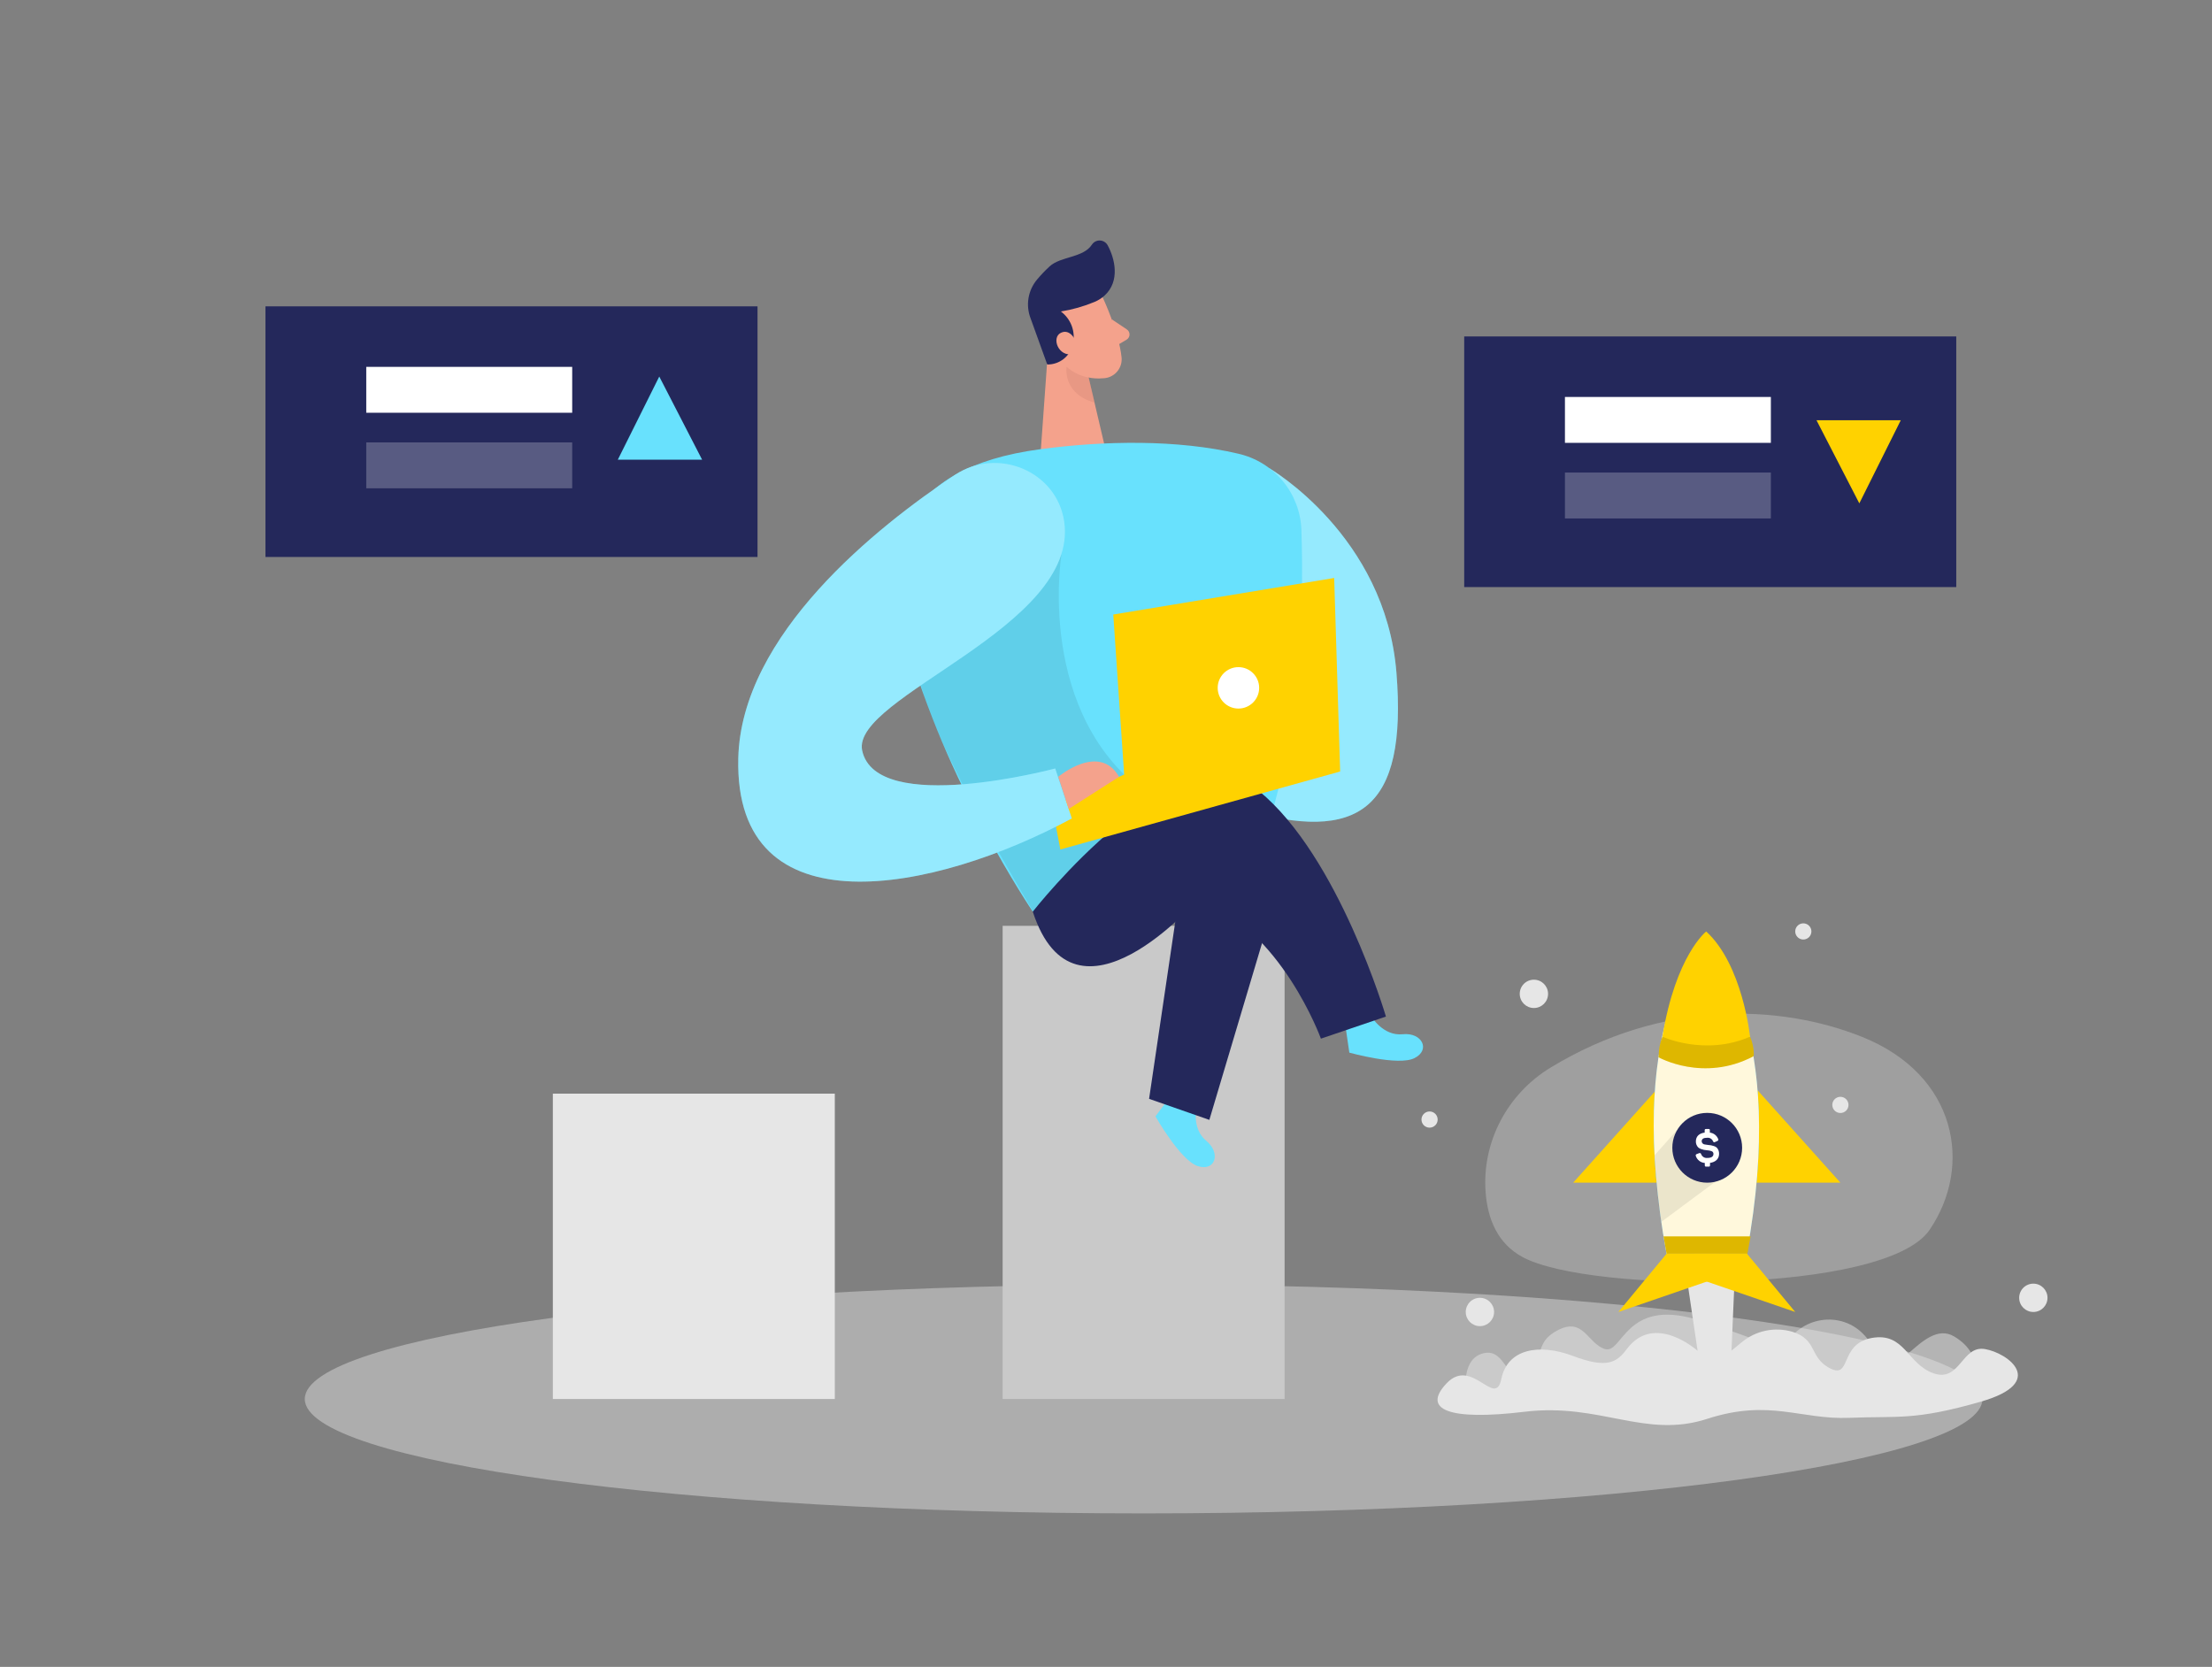 <svg width="211" height="159" viewBox="0 0 211 159" fill="none" xmlns="http://www.w3.org/2000/svg">
<rect x="0" y="0" width="211" height="159" fill="#808080" stroke="none"/>
<path opacity="0.45" d="M109.088 144.359C153.279 144.359 189.103 139.473 189.103 133.446C189.103 127.418 153.279 122.532 109.088 122.532C64.897 122.532 29.073 127.418 29.073 133.446C29.073 139.473 64.897 144.359 109.088 144.359Z" fill="#E6E6E6"/>
<path d="M79.63 104.319H52.735V133.446H79.63V104.319Z" fill="#E6E6E6"/>
<path d="M122.536 88.312H95.641V133.446H122.536V88.312Z" fill="#C9C9C9"/>
<path d="M130.815 96.961C130.815 96.961 131.933 98.847 133.794 98.652C135.656 98.457 136.484 100.153 134.923 100.932C133.362 101.712 128.711 100.406 128.711 100.406L128.321 97.74L130.815 96.961Z" fill="#68E1FD"/>
<path d="M121.075 44.664C121.075 44.664 132.149 51.059 133.204 64.153C134.259 77.246 129.639 80.48 118.438 77.188C107.237 73.897 121.075 44.664 121.075 44.664Z" fill="#68E1FD"/>
<path opacity="0.3" d="M121.075 44.664C121.075 44.664 132.149 51.059 133.204 64.153C134.259 77.246 129.639 80.48 118.438 77.188C107.237 73.897 121.075 44.664 121.075 44.664Z" fill="white"/>
<path d="M114.151 105.52C114.151 105.52 113.623 107.627 115.063 108.817C116.503 110.007 115.907 111.772 114.251 111.229C112.595 110.687 110.217 106.489 110.217 106.489L111.825 104.329L114.151 105.52Z" fill="#68E1FD"/>
<path d="M105.175 28.347C105.175 28.347 106.726 31.618 106.984 34.078C107.009 34.316 106.988 34.556 106.92 34.785C106.852 35.014 106.739 35.228 106.588 35.414C106.437 35.599 106.251 35.753 106.04 35.866C105.829 35.98 105.598 36.05 105.36 36.074C104.115 36.19 102.401 35.984 101.362 34.331L99.253 31.739C98.885 31.176 98.701 30.513 98.726 29.841C98.752 29.17 98.986 28.522 99.395 27.989C100.793 25.909 104.337 26.304 105.175 28.347Z" fill="#F4A28C"/>
<path d="M100.044 32.334L99.195 44.159L105.755 44.164L103.788 35.774L100.044 32.334Z" fill="#F4A28C"/>
<path d="M104.416 28.795C103.382 29.226 102.3 29.534 101.194 29.711C101.668 30.061 102.029 30.541 102.234 31.093C102.438 31.646 102.476 32.245 102.343 32.819C102.225 33.377 101.916 33.876 101.47 34.231C101.023 34.587 100.467 34.776 99.896 34.768L98.314 30.386C98.071 29.766 97.999 29.093 98.108 28.436C98.217 27.779 98.501 27.165 98.931 26.657C99.301 26.215 99.699 25.798 100.123 25.408C101.178 24.439 103.345 24.597 104.157 23.333C104.24 23.207 104.354 23.105 104.488 23.036C104.622 22.967 104.772 22.934 104.923 22.94C105.073 22.946 105.22 22.99 105.348 23.069C105.476 23.148 105.582 23.259 105.655 23.391C106.341 24.645 106.879 26.82 105.349 28.205C105.073 28.452 104.758 28.652 104.416 28.795Z" fill="#24285B"/>
<path d="M102.644 32.582C102.644 32.582 102.117 31.286 101.188 31.75C100.26 32.213 100.967 34.093 102.37 33.772L102.644 32.582Z" fill="#F4A28C"/>
<path d="M106.045 30.454L107.474 31.413C107.557 31.465 107.625 31.537 107.673 31.623C107.72 31.708 107.745 31.805 107.745 31.902C107.745 32 107.72 32.096 107.673 32.182C107.625 32.268 107.557 32.34 107.474 32.392L106.261 33.114L106.045 30.454Z" fill="#F4A28C"/>
<path opacity="0.31" d="M103.846 36.011C103.064 35.865 102.336 35.512 101.737 34.989C101.737 34.989 101.31 37.549 104.432 38.413L103.846 36.011Z" fill="#CE8172"/>
<path d="M99.237 42.847C105.36 42.031 112.3 41.91 118.127 43.279C119.787 43.659 121.276 44.575 122.363 45.885C123.45 47.195 124.074 48.827 124.139 50.527C124.402 58.285 124.097 73.322 118.754 84.325L98.515 86.959C98.515 86.959 90.04 74.434 86.486 61.098C84.192 52.402 85.679 44.664 99.237 42.847Z" fill="#68E1FD"/>
<path opacity="0.08" d="M101.252 52.902C101.252 52.902 98.71 68.245 109.631 75.882L98.557 86.943C98.557 86.943 89.808 72.617 87.852 65.38C85.959 58.569 96.748 51.675 101.252 52.902Z" fill="black"/>
<path d="M98.515 86.959C98.515 86.959 112.426 69.177 120.073 75.434C127.719 81.692 132.202 96.966 132.202 96.966L126 99.073C126 99.073 122.182 88.539 114.272 85.774C114.272 85.774 102.538 99.336 98.515 86.959Z" fill="#24285B"/>
<path d="M120.384 89.966L115.358 106.821L109.61 104.814L112.426 85.768C112.426 85.768 117.795 83.219 120.384 89.966Z" fill="#24285B"/>
<path d="M107.232 73.886L106.193 58.617L127.266 55.13L127.835 73.591L101.146 81.028L100.35 76.851L107.232 73.886Z" fill="#FFD200"/>
<path d="M101.51 49.737C100.798 44.928 95.145 42.605 91.095 45.297C83.665 50.232 70.692 60.513 70.423 72.348C70.038 88.95 89.159 85.131 102.238 78.068L100.656 73.301C100.656 73.301 83.575 77.878 82.241 71.584C81.181 66.465 103.008 59.812 101.51 49.737Z" fill="#68E1FD"/>
<path opacity="0.3" d="M101.51 49.737C100.798 44.928 95.145 42.605 91.095 45.297C83.665 50.232 70.692 60.513 70.423 72.348C70.038 88.95 89.159 85.131 102.238 78.068L100.656 73.301C100.656 73.301 83.575 77.878 82.241 71.584C81.181 66.465 103.008 59.812 101.51 49.737Z" fill="white"/>
<path d="M72.258 29.222H25.323V53.129H72.258V29.222Z" fill="#24285B"/>
<path d="M54.581 34.994H34.937V39.371H54.581V34.994Z" fill="white"/>
<path opacity="0.24" d="M54.581 42.2H34.937V46.576H54.581V42.2Z" fill="white"/>
<path d="M58.932 43.848L62.887 35.916L66.974 43.848H58.932Z" fill="#68E1FD"/>
<path d="M186.604 32.092H139.669V55.999H186.604V32.092Z" fill="#24285B"/>
<path d="M168.921 37.865H149.278V42.242H168.921V37.865Z" fill="white"/>
<path opacity="0.24" d="M168.921 45.075H149.278V49.452H168.921V45.075Z" fill="white"/>
<path d="M181.314 40.082L177.359 48.014L173.272 40.082H181.314Z" fill="#FFD200"/>
<path d="M118.132 67.587C119.224 67.587 120.11 66.702 120.11 65.612C120.11 64.521 119.224 63.636 118.132 63.636C117.04 63.636 116.155 64.521 116.155 65.612C116.155 66.702 117.04 67.587 118.132 67.587Z" fill="white"/>
<path d="M100.946 74.097C100.946 74.097 104.864 70.805 106.747 74.097L101.948 77.162L100.946 74.097Z" fill="#F4A28C"/>
<g clip-path="url(#clip0)">
<path opacity="0.3" d="M147.903 101.836C143.773 104.344 141.328 108.962 141.716 113.78C141.909 116.242 142.829 118.619 145.251 119.916C151.706 123.377 179.885 123.435 184.056 117.32C188.227 111.206 186.675 102.517 177.605 98.897C169.75 95.76 158.565 95.345 147.903 101.836Z" fill="#E6E6E6"/>
<path opacity="0.51" d="M139.816 132.504C139.816 132.504 139.448 129.502 141.571 129.068C143.694 128.633 143.58 132.07 145.543 130.787C147.506 129.504 146.251 128.055 148.664 126.849C151.076 125.643 151.443 128.178 153.103 128.682C154.763 129.185 155.033 123.8 161.885 125.88C168.737 127.96 169.026 129.183 171.244 127.123C173.461 125.062 177.534 125.401 178.951 129.212C180.367 133.023 183.312 125.641 186.399 127.476C189.485 129.311 188.182 132.107 188.182 132.107L180.558 133.843L164.394 132.782C164.394 132.782 145.334 132.564 144.997 132.504C144.659 132.444 139.816 132.504 139.816 132.504Z" fill="#E6E6E6"/>
<path d="M160.833 121.421L161.931 128.848C161.931 128.848 157.824 125.145 155.176 128.682C154.244 129.93 153.342 130.586 150.061 129.345C146.78 128.105 143.79 128.682 143.211 131.53C142.632 134.378 140.413 129.407 138 131.939C135.588 134.47 138.193 135.532 145.431 134.663C152.669 133.795 156.915 137.268 162.85 135.339C168.785 133.409 171.776 135.435 176.409 135.242C181.041 135.049 182.585 135.532 188.954 133.699C195.323 131.865 191.56 129.056 189.34 128.682C187.121 128.307 186.982 131.871 184.446 130.997C181.909 130.123 181.716 127.053 178.532 127.626C175.347 128.199 176.698 131.769 174.382 130.418C172.604 129.384 173.319 127.736 170.947 127.026C170.126 126.789 169.261 126.757 168.425 126.931C167.59 127.105 166.809 127.481 166.152 128.026L165.166 128.83L165.504 120.964L160.833 121.421Z" fill="#E6E6E6"/>
<path d="M157.977 103.983L150.063 112.811H158.683L157.977 103.983Z" fill="#FFD200"/>
<path d="M167.64 103.983L175.554 112.811H166.934L167.64 103.983Z" fill="#FFD200"/>
<path d="M162.637 89.857V89.805L162.61 89.83L162.583 89.805V89.859C161.896 90.55 154.998 98.115 158.972 119.588H166.612C170.584 98.092 163.342 90.532 162.637 89.857Z" fill="#68C2E9"/>
<path opacity="0.11" d="M167.26 100.759L167.48 102.28C165.416 103.135 163.179 103.494 160.951 103.327C160.356 103.274 159.758 103.371 159.212 103.61C158.665 103.849 158.188 104.223 157.824 104.695C157.824 104.695 158.048 101.568 158.198 100.848L167.26 100.759Z" fill="#3B1E59"/>
<path d="M162.637 89.857V89.805L162.61 89.83L162.583 89.805V89.859C161.896 90.55 154.998 98.115 158.972 119.588H166.612C170.584 98.092 163.342 90.532 162.637 89.857Z" fill="#FFF8DC"/>
<path opacity="0.08" d="M159.955 107.804L157.832 110.195C157.883 112.325 158.098 114.448 158.475 116.545L163.85 112.554L159.955 107.804Z" fill="black"/>
<path d="M158.683 117.934L158.972 119.588H166.679L166.984 117.934H158.683Z" fill="#FFD200"/>
<path d="M158.575 98.883L158.559 98.928C158.343 99.495 158.228 100.096 158.22 100.703L158.198 100.844C158.198 100.844 162.485 103.277 167.26 100.755C167.284 100.671 167.295 100.584 167.293 100.497C167.276 99.94 167.154 99.391 166.934 98.88H158.575V98.883Z" fill="#FFD200"/>
<path opacity="0.13" d="M158.683 117.934L158.972 119.588H166.679L166.984 117.934H158.683Z" fill="black"/>
<path opacity="0.13" d="M158.575 98.883L158.559 98.928C158.343 99.495 158.228 100.096 158.22 100.703L158.198 100.844C158.198 100.844 162.485 103.277 167.26 100.755C167.284 100.671 167.295 100.584 167.293 100.497C167.276 99.94 167.154 99.391 166.934 98.88H158.575V98.883Z" fill="black"/>
<path d="M158.575 98.884C158.575 98.884 162.628 100.767 166.934 98.884C166.934 98.884 166.233 92.037 162.753 88.85C162.753 88.846 159.835 91.148 158.575 98.884Z" fill="#FFD200"/>
<path d="M162.85 112.811C164.689 112.811 166.179 111.321 166.179 109.483C166.179 107.644 164.689 106.154 162.85 106.154C161.011 106.154 159.521 107.644 159.521 109.483C159.521 111.321 161.011 112.811 162.85 112.811Z" fill="#24285B"/>
<path d="M162.972 107.688C163.07 107.688 163.101 107.723 163.101 107.821V108.035C163.274 108.054 163.438 108.12 163.576 108.224C163.715 108.329 163.823 108.469 163.888 108.63C163.94 108.732 163.919 108.788 163.803 108.84L163.593 108.935C163.495 108.981 163.448 108.96 163.4 108.857C163.357 108.751 163.28 108.661 163.181 108.601C163.082 108.542 162.967 108.516 162.852 108.527C162.487 108.527 162.321 108.634 162.321 108.879C162.329 108.953 162.363 109.023 162.417 109.075C162.471 109.128 162.542 109.16 162.616 109.166C162.718 109.187 162.82 109.203 162.923 109.212C163.121 109.221 163.316 109.259 163.502 109.324C163.594 109.354 163.679 109.4 163.753 109.461C163.83 109.541 163.889 109.634 163.928 109.737C163.968 109.84 163.985 109.95 163.981 110.06C163.981 110.526 163.668 110.843 163.116 110.926V111.148C163.116 111.246 163.085 111.281 162.987 111.281H162.752C162.653 111.281 162.618 111.246 162.618 111.148V110.93C162.426 110.918 162.242 110.848 162.09 110.731C161.938 110.613 161.824 110.453 161.763 110.27C161.729 110.175 161.763 110.112 161.862 110.077L162.07 110C162.178 109.961 162.225 109.986 162.273 110.094C162.316 110.21 162.396 110.307 162.501 110.372C162.606 110.437 162.729 110.466 162.852 110.453C163.238 110.453 163.444 110.33 163.444 110.067C163.447 110.008 163.429 109.949 163.394 109.9C163.359 109.852 163.309 109.817 163.251 109.801C163.115 109.754 162.972 109.726 162.827 109.72C162.629 109.709 162.433 109.668 162.248 109.596C162.157 109.564 162.073 109.517 161.999 109.456C161.923 109.38 161.863 109.29 161.823 109.19C161.783 109.091 161.764 108.984 161.767 108.877C161.767 108.414 162.059 108.105 162.607 108.034V107.823C162.607 107.725 162.642 107.69 162.74 107.69L162.972 107.688Z" fill="white"/>
<path d="M158.972 119.588L154.373 125.145L164.008 121.834V119.588H158.972Z" fill="#FFD200"/>
<path d="M166.644 119.588L171.244 125.145L161.609 121.834V119.588H166.644Z" fill="#FFD200"/>
<path d="M141.167 126.496C141.914 126.496 142.519 125.891 142.519 125.145C142.519 124.399 141.914 123.794 141.167 123.794C140.421 123.794 139.816 124.399 139.816 125.145C139.816 125.891 140.421 126.496 141.167 126.496Z" fill="#E6E6E6"/>
<path d="M146.317 96.151C147.063 96.151 147.668 95.547 147.668 94.801C147.668 94.055 147.063 93.45 146.317 93.45C145.571 93.45 144.966 94.055 144.966 94.801C144.966 95.547 145.571 96.151 146.317 96.151Z" fill="#E6E6E6"/>
<path d="M193.957 125.145C194.703 125.145 195.308 124.54 195.308 123.794C195.308 123.048 194.703 122.443 193.957 122.443C193.211 122.443 192.606 123.048 192.606 123.794C192.606 124.54 193.211 125.145 193.957 125.145Z" fill="#E6E6E6"/>
<path d="M175.554 106.166C175.98 106.166 176.326 105.82 176.326 105.394C176.326 104.968 175.98 104.622 175.554 104.622C175.127 104.622 174.781 104.968 174.781 105.394C174.781 105.82 175.127 106.166 175.554 106.166Z" fill="#E6E6E6"/>
<path d="M136.365 107.563C136.792 107.563 137.137 107.217 137.137 106.791C137.137 106.365 136.792 106.019 136.365 106.019C135.939 106.019 135.593 106.365 135.593 106.791C135.593 107.217 135.939 107.563 136.365 107.563Z" fill="#E6E6E6"/>
<path d="M172.016 89.618C172.442 89.618 172.788 89.272 172.788 88.846C172.788 88.42 172.442 88.074 172.016 88.074C171.59 88.074 171.244 88.42 171.244 88.846C171.244 89.272 171.59 89.618 172.016 89.618Z" fill="#E6E6E6"/>
</g>
<defs>
<clipPath id="clip0">
<rect width="59.935" height="48.26" fill="white" transform="translate(135.438 87.957)"/>
</clipPath>
</defs>
</svg>
